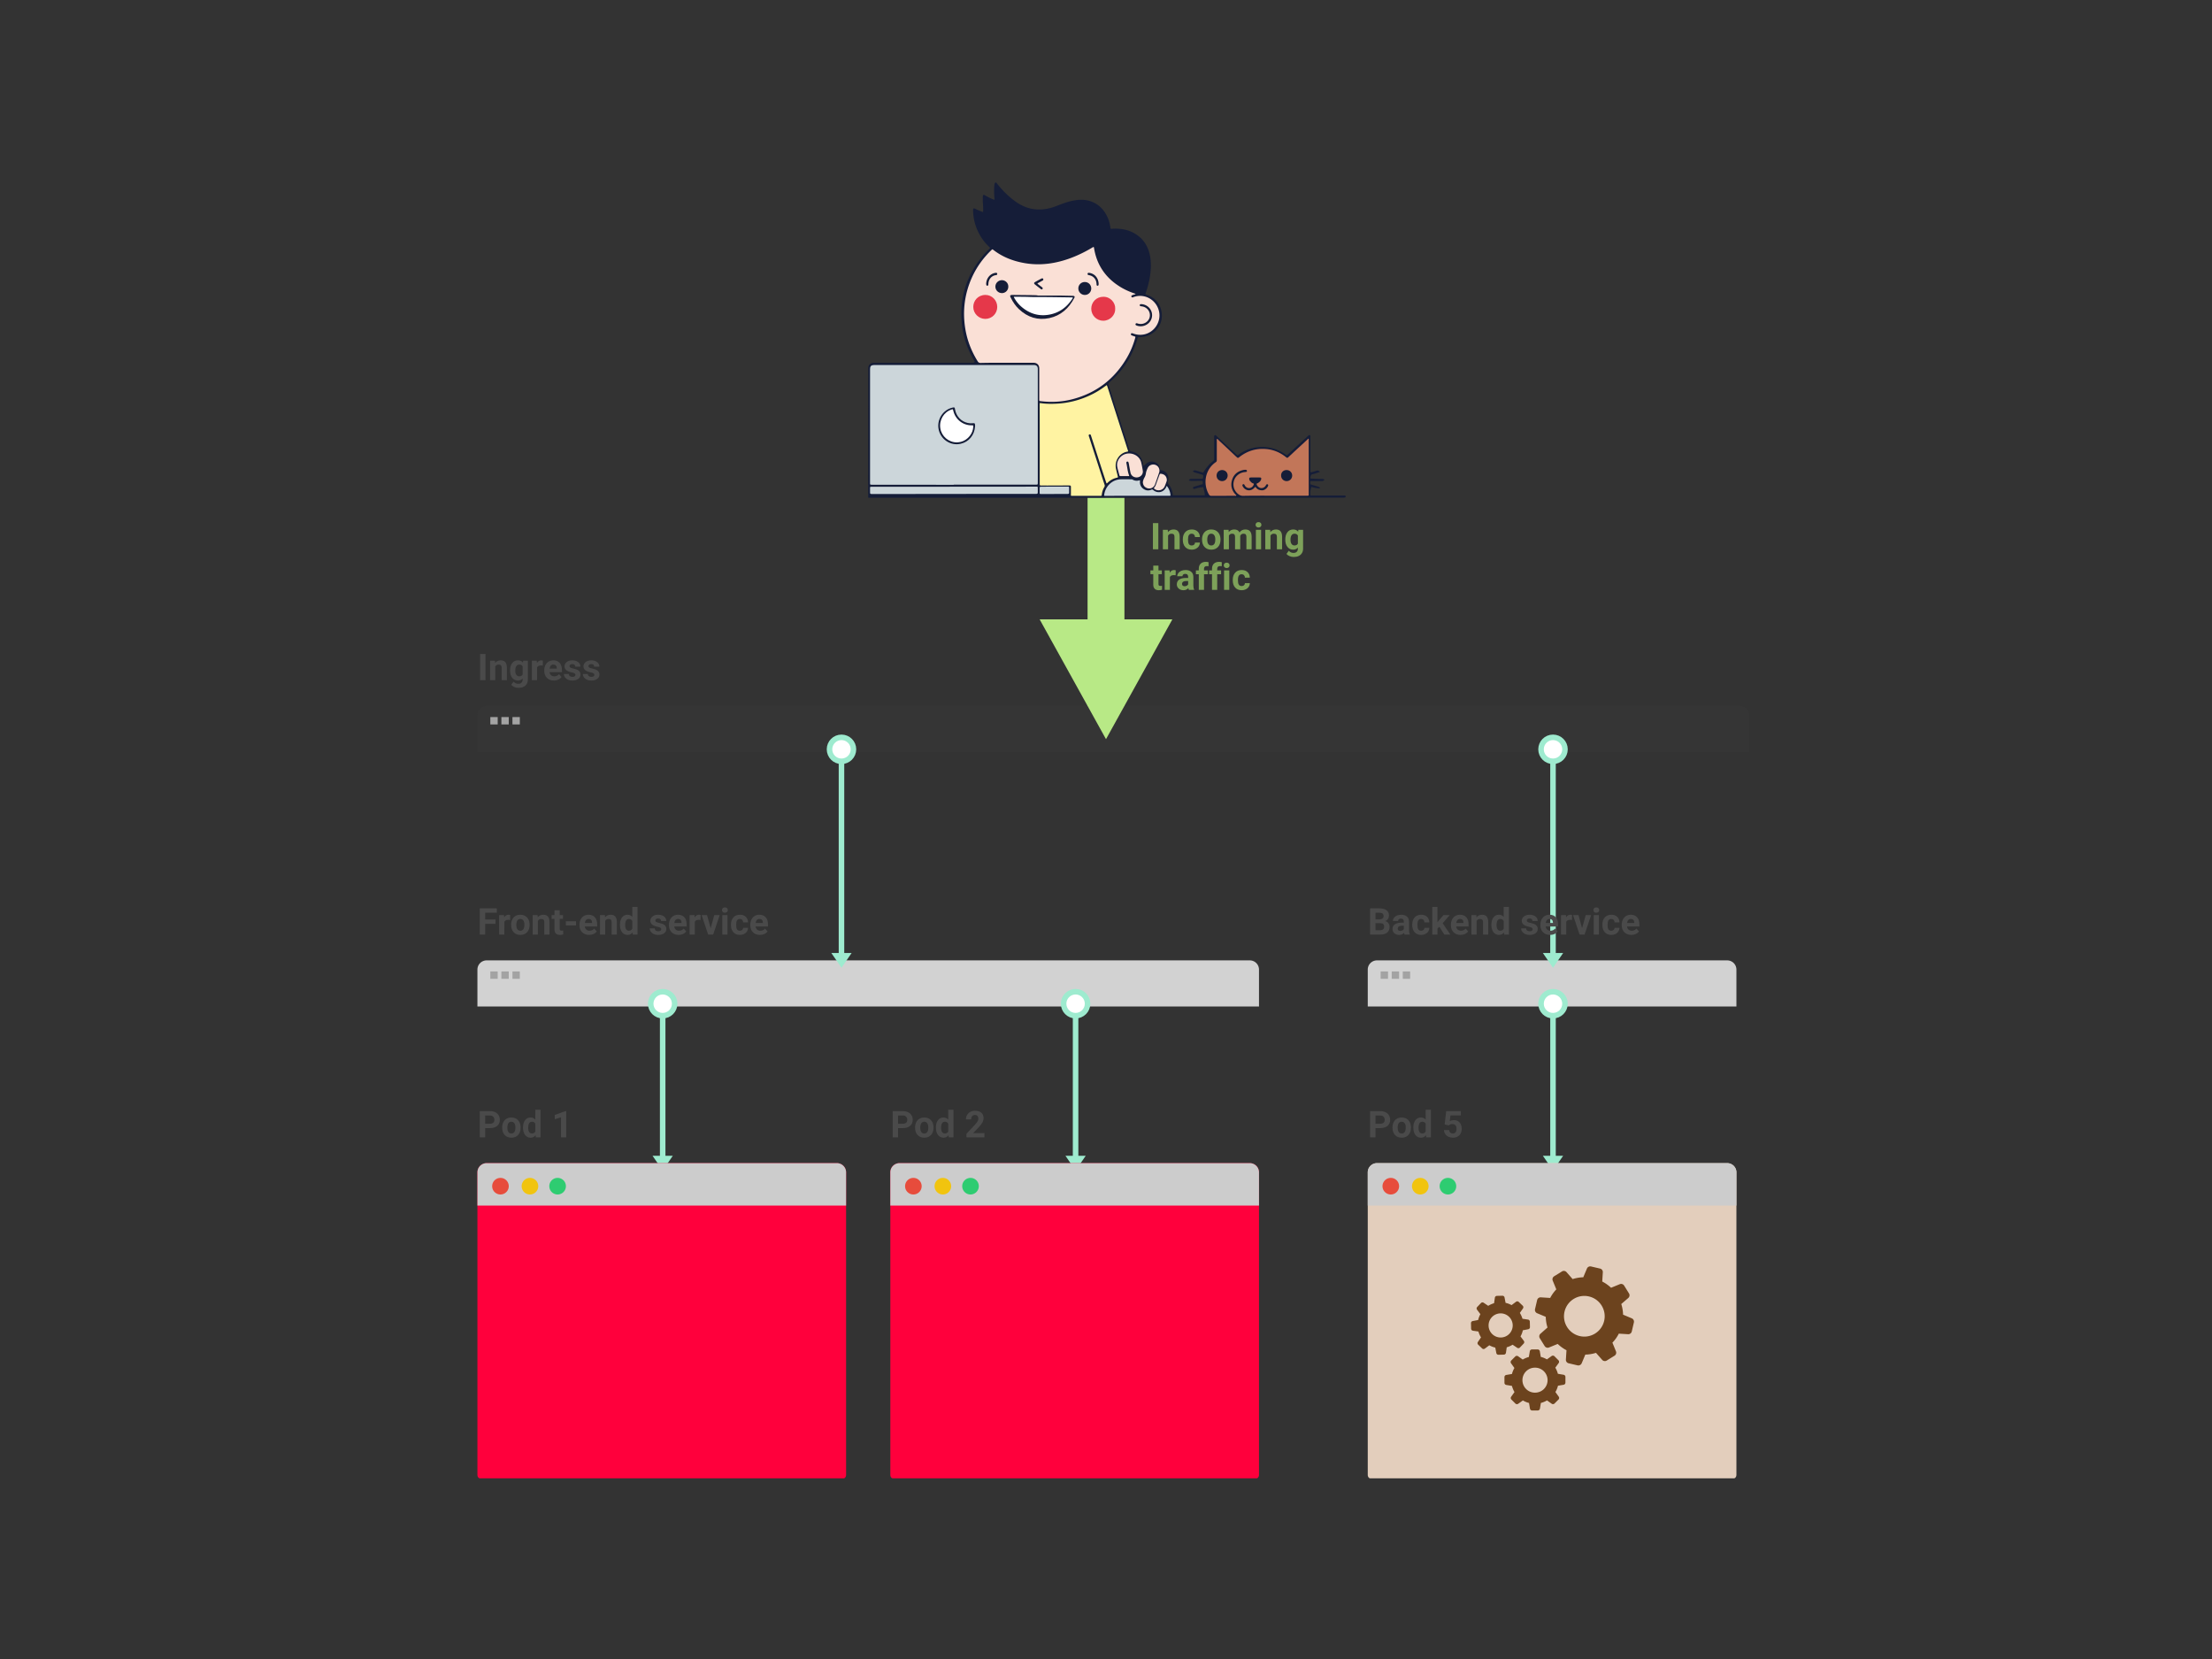 <svg viewBox="0 0 1200 900" xmlns="http://www.w3.org/2000/svg"><rect x="0" y="0" width="1200" height="900" fill="#333333" stroke="none"/><g fill="none" fill-rule="evenodd"><g fill-rule="nonzero"><path d="M949 388v20H259v-20a5 5 0 0 1 5-5h680a5 5 0 0 1 5 5z" fill="#353535"></path><path fill="#A3A3A3" d="M266 389h4v4h-4zm6 0h4v4h-4zm6 0h4v4h-4z"></path></g><path d="M263.385 354.781V369h-2.93v-14.219h2.93zm2.47 3.653h2.657l.088 1.22q1.132-1.416 3.037-1.416 1.68 0 2.5.987.82.986.84 2.949V369h-2.823v-6.758q0-.898-.39-1.304-.391-.405-1.3-.405-1.19 0-1.786 1.016V369h-2.823v-10.566zm10.85 5.322v-.117q0-2.432 1.157-3.916 1.158-1.485 3.12-1.485 1.739 0 2.705 1.192l.118-.996h2.558v10.214q0 1.387-.63 2.413-.63 1.025-1.772 1.562-1.143.537-2.676.537-1.162 0-2.265-.464-1.104-.464-1.67-1.196l1.25-1.719q1.054 1.182 2.558 1.182 1.123 0 1.748-.6.625-.601.625-1.705v-.566q-.976 1.103-2.568 1.103-1.904 0-3.081-1.489-1.177-1.49-1.177-3.95zm2.822.088q0 1.435.577 2.25.576.816 1.582.816 1.289 0 1.845-.967V361.5q-.566-.967-1.826-.967-1.016 0-1.597.83-.58.83-.58 2.48zm14.98-5.479l-.038 2.715q-.576-.078-1.016-.078-1.601 0-2.1 1.084V369h-2.822v-10.566h2.666l.078 1.26q.85-1.456 2.354-1.456.469 0 .879.127zm5.997 10.83q-2.324 0-3.784-1.425-1.46-1.426-1.46-3.8v-.273q0-1.592.615-2.846.615-1.255 1.743-1.934 1.128-.679 2.573-.679 2.168 0 3.413 1.367 1.246 1.368 1.246 3.877v1.153h-6.729q.137 1.035.825 1.66.689.625 1.743.625 1.631 0 2.55-1.182l1.386 1.553q-.635.898-1.719 1.401t-2.402.503zm-.322-8.672q-.84 0-1.363.567-.522.566-.669 1.62h3.926v-.224q-.02-.937-.508-1.45-.488-.513-1.386-.513zm11.992 5.557q0-.517-.513-.815-.513-.298-1.645-.533-3.77-.79-3.77-3.203 0-1.406 1.167-2.348 1.167-.943 3.052-.943 2.012 0 3.218.948 1.206.947 1.206 2.46h-2.823q0-.605-.39-1-.39-.396-1.22-.396-.714 0-1.104.322-.391.323-.391.82 0 .47.444.757.445.289 1.5.498 1.054.21 1.777.474 2.236.82 2.236 2.842 0 1.445-1.24 2.339-1.24.893-3.203.893-1.329 0-2.359-.473-1.03-.474-1.616-1.3-.586-.824-.586-1.781h2.676q.039.752.556 1.152.518.4 1.387.4.81 0 1.226-.307.415-.308.415-.806zm10.283 0q0-.517-.513-.815-.512-.298-1.645-.533-3.77-.79-3.77-3.203 0-1.406 1.167-2.348 1.167-.943 3.052-.943 2.012 0 3.218.948 1.206.947 1.206 2.46h-2.822q0-.605-.391-1-.39-.396-1.22-.396-.714 0-1.104.322-.39.323-.39.82 0 .47.443.757.445.289 1.5.498 1.054.21 1.777.474 2.236.82 2.236 2.842 0 1.445-1.24 2.339-1.24.893-3.203.893-1.328 0-2.359-.473-1.03-.474-1.616-1.3-.586-.824-.586-1.781h2.676q.04.752.557 1.152.517.4 1.386.4.811 0 1.226-.307.415-.308.415-.806z" fill="#4A4A4A" fill-rule="nonzero"></path><g fill-rule="nonzero"><path d="M683 526v20H259v-20a5 5 0 0 1 5-5h414a5 5 0 0 1 5 5z" fill="#D2D2D2"></path><path fill="#A3A3A3" d="M266 527h4v4h-4zm6 0h4v4h-4zm6 0h4v4h-4z"></path></g><g transform="translate(451 408)" fill-rule="nonzero"><path fill="#9EEBCF" d="M7-1v114H4V-1z"></path><circle stroke="#9EEBCF" stroke-width="3" fill="#FFF" cx="5.5" cy="-1.5" r="6.5"></circle><path fill="#9EEBCF" d="M5.5 117L0 109h11z"></path></g><g transform="translate(354 546)" fill-rule="nonzero"><path fill="#9EEBCF" d="M7-1v86H4V-1z"></path><circle stroke="#9EEBCF" stroke-width="3" fill="#FFF" cx="5.5" cy="-1.5" r="6.5"></circle><path fill="#9EEBCF" d="M5.5 89L0 81h11z"></path></g><path d="M459 800.068c0 1.067-.626 1.932-1.399 1.932H260.399c-.773 0-1.399-.865-1.399-1.932V636a5 5 0 0 1 5-5h190a5 5 0 0 1 5 5v164.068z" fill="#FF003C"></path><path d="M264 631h190a5 5 0 0 1 5 5v18H259v-18a5 5 0 0 1 5-5z" fill="#CCC"></path><path d="M276 643.5a4.5 4.5 0 1 1-9 0 4.5 4.5 0 0 1 9 0" fill="#E74C3C"></path><path d="M292 643.5a4.5 4.5 0 1 1-9 0 4.5 4.5 0 0 1 9 0" fill="#F1C40F"></path><path d="M307 643.5a4.5 4.5 0 1 1-9 0 4.5 4.5 0 0 1 9 0" fill="#2ECC71"></path><path d="M265.768 611.99h-2.569V617h-2.93v-14.219h5.547q1.602 0 2.818.586t1.87 1.665q.654 1.08.654 2.456 0 2.09-1.43 3.296-1.431 1.206-3.96 1.206zm-2.569-6.836v4.463h2.617q1.163 0 1.773-.547.61-.547.61-1.562 0-1.045-.615-1.69-.615-.644-1.7-.664H263.2zm9.219 6.592v-.127q0-1.572.605-2.803.606-1.23 1.744-1.904 1.137-.674 2.641-.674 2.139 0 3.491 1.309 1.353 1.308 1.51 3.555l.019.722q0 2.432-1.358 3.902-1.357 1.47-3.642 1.47t-3.648-1.466q-1.362-1.464-1.362-3.984zm2.822.078q0 1.504.567 2.3.566.796 1.62.796 1.026 0 1.602-.786.576-.786.576-2.515 0-1.474-.576-2.285-.576-.81-1.62-.81-1.036 0-1.602.805-.567.806-.567 2.495zm8.487-.185q0-2.471 1.108-3.936 1.108-1.465 3.032-1.465 1.543 0 2.549 1.153V602h2.832v15h-2.549l-.136-1.123q-1.055 1.318-2.715 1.318-1.866 0-2.994-1.47-1.127-1.47-1.127-4.086zm2.822.205q0 1.484.517 2.275.518.791 1.504.791 1.309 0 1.846-1.103v-4.17q-.527-1.104-1.826-1.104-2.041 0-2.041 3.31zm20.605-9.082V617h-2.822v-10.879l-3.37 1.045v-2.295l5.89-2.11h.302z" fill="#4A4A4A" fill-rule="nonzero"></path><g transform="translate(578 546)" fill-rule="nonzero"><path fill="#9EEBCF" d="M7-1v86H4V-1z"></path><circle stroke="#9EEBCF" stroke-width="3" fill="#FFF" cx="5.5" cy="-1.5" r="6.5"></circle><path fill="#9EEBCF" d="M5.5 89L0 81h11z"></path></g><path d="M683 800.068c0 1.067-.626 1.932-1.399 1.932H484.399c-.773 0-1.399-.865-1.399-1.932V636a5 5 0 0 1 5-5h190a5 5 0 0 1 5 5v164.068z" fill="#FF003C"></path><path d="M488 631h190a5 5 0 0 1 5 5v18H483v-18a5 5 0 0 1 5-5z" fill="#CCC"></path><path d="M500 643.5a4.5 4.5 0 1 1-9 0 4.5 4.5 0 0 1 9 0" fill="#E74C3C"></path><path d="M516 643.5a4.5 4.5 0 1 1-9 0 4.5 4.5 0 0 1 9 0" fill="#F1C40F"></path><path d="M531 643.5a4.5 4.5 0 1 1-9 0 4.5 4.5 0 0 1 9 0" fill="#2ECC71"></path><path d="M489.768 611.99h-2.569V617h-2.93v-14.219h5.547q1.602 0 2.818.586t1.87 1.665q.654 1.08.654 2.456 0 2.09-1.43 3.296-1.431 1.206-3.96 1.206zm-2.569-6.836v4.463h2.617q1.163 0 1.773-.547.61-.547.61-1.562 0-1.045-.615-1.69-.615-.644-1.7-.664H487.2zm9.219 6.592v-.127q0-1.572.605-2.803.606-1.23 1.744-1.904 1.137-.674 2.641-.674 2.139 0 3.491 1.309 1.353 1.308 1.51 3.555l.019.722q0 2.432-1.358 3.902-1.357 1.47-3.642 1.47t-3.648-1.466q-1.362-1.464-1.362-3.984zm2.822.078q0 1.504.567 2.3.566.796 1.62.796 1.026 0 1.602-.786.576-.786.576-2.515 0-1.474-.576-2.285-.576-.81-1.62-.81-1.036 0-1.602.805-.567.806-.567 2.495zm8.487-.185q0-2.471 1.108-3.936 1.108-1.465 3.032-1.465 1.543 0 2.549 1.153V602h2.832v15h-2.549l-.136-1.123q-1.055 1.318-2.715 1.318-1.866 0-2.994-1.47-1.127-1.47-1.127-4.086zm2.822.205q0 1.484.517 2.275.518.791 1.504.791 1.309 0 1.846-1.103v-4.17q-.527-1.104-1.826-1.104-2.041 0-2.041 3.31zm23.496 2.88V617h-9.746v-1.934l4.6-4.902q.947-1.035 1.4-1.807.455-.771.455-1.464 0-.948-.479-1.49-.478-.542-1.367-.542-.957 0-1.509.66-.551.659-.551 1.733h-2.832q0-1.299.62-2.373.62-1.074 1.753-1.685 1.132-.61 2.568-.61 2.197 0 3.413 1.055 1.216 1.054 1.216 2.978 0 1.055-.547 2.149-.547 1.093-1.875 2.548l-3.232 3.409h6.113zM268.824 498.826v2.363H263.2V507h-2.93v-14.219h9.258v2.373H263.2v3.672h5.625zm7.94-2.46l-.04 2.714q-.576-.078-1.015-.078-1.602 0-2.1 1.084V507h-2.822v-10.566h2.666l.078 1.26q.85-1.456 2.354-1.456.469 0 .879.127zm.527 5.38v-.127q0-1.572.605-2.803.606-1.23 1.744-1.904 1.137-.674 2.641-.674 2.139 0 3.491 1.309 1.353 1.308 1.51 3.555l.019.722q0 2.432-1.358 3.902-1.357 1.47-3.642 1.47t-3.648-1.466q-1.362-1.464-1.362-3.984zm2.822.078q0 1.504.567 2.3.566.796 1.62.796 1.026 0 1.602-.786.577-.786.577-2.515 0-1.474-.577-2.285-.576-.81-1.62-.81-1.036 0-1.602.805-.567.806-.567 2.495zm8.867-5.39h2.657l.088 1.22q1.132-1.416 3.037-1.416 1.68 0 2.5.987.82.986.84 2.949V507h-2.823v-6.758q0-.898-.39-1.304-.391-.405-1.3-.405-1.19 0-1.786 1.016V507h-2.823v-10.566zm11.817-2.598h2.822v2.598h1.807v2.07h-1.807v5.273q0 .586.225.84.224.254.86.254.468 0 .83-.068v2.138q-.83.254-1.71.254-2.969 0-3.027-2.998v-5.693h-1.543v-2.07h1.543v-2.598zm11.69 5.937v2.276h-5.499v-2.276h5.498zm7.128 7.422q-2.324 0-3.784-1.425-1.46-1.426-1.46-3.8v-.273q0-1.592.615-2.846.616-1.255 1.743-1.934 1.128-.679 2.574-.679 2.168 0 3.413 1.367 1.245 1.368 1.245 3.877v1.153h-6.729q.137 1.035.826 1.66.688.625 1.743.625 1.63 0 2.549-1.182l1.386 1.553q-.634.898-1.718 1.401t-2.403.503zm-.322-8.672q-.84 0-1.362.567-.523.566-.67 1.62h3.926v-.224q-.019-.937-.507-1.45-.489-.513-1.387-.513zm6.21-2.09h2.657l.088 1.221q1.133-1.416 3.037-1.416 1.68 0 2.5.987.82.986.84 2.949V507h-2.822v-6.758q0-.898-.39-1.304-.392-.405-1.3-.405-1.191 0-1.787 1.016V507h-2.822v-10.566zm10.821 5.206q0-2.471 1.109-3.936 1.108-1.465 3.032-1.465 1.543 0 2.549 1.153V492h2.832v15h-2.55l-.136-1.123q-1.055 1.318-2.715 1.318-1.865 0-2.993-1.47t-1.128-4.086zm2.822.205q0 1.484.518 2.275.518.791 1.504.791 1.309 0 1.846-1.103v-4.17q-.528-1.104-1.827-1.104-2.04 0-2.04 3.31zm19.59 2.236q0-.517-.512-.815-.513-.298-1.646-.533-3.77-.79-3.77-3.203 0-1.406 1.168-2.348 1.167-.943 3.051-.943 2.012 0 3.218.948 1.206.947 1.206 2.46h-2.822q0-.605-.39-1-.391-.396-1.221-.396-.713 0-1.104.322-.39.323-.39.82 0 .47.444.757.444.289 1.499.498 1.054.21 1.777.474 2.236.82 2.236 2.842 0 1.445-1.24 2.339-1.24.893-3.203.893-1.328 0-2.358-.473-1.03-.474-1.617-1.3-.585-.824-.585-1.781h2.675q.04.752.557 1.152.518.4 1.387.4.81 0 1.225-.307.415-.308.415-.806zm9.424 3.115q-2.324 0-3.784-1.425-1.46-1.426-1.46-3.8v-.273q0-1.592.615-2.846.615-1.255 1.743-1.934 1.128-.679 2.574-.679 2.168 0 3.413 1.367 1.245 1.368 1.245 3.877v1.153h-6.729q.137 1.035.826 1.66.688.625 1.743.625 1.63 0 2.549-1.182l1.386 1.553q-.635.898-1.719 1.401-1.083.503-2.402.503zm-.322-8.672q-.84 0-1.362.567-.523.566-.67 1.62h3.926v-.224q-.02-.937-.507-1.45-.489-.513-1.387-.513zm12.246-2.158l-.04 2.715q-.575-.078-1.015-.078-1.601 0-2.1 1.084V507h-2.822v-10.566h2.666l.079 1.26q.85-1.456 2.353-1.456.469 0 .879.127zm3.486.069l1.963 7.119 1.963-7.12h2.95L386.88 507h-2.695l-3.565-10.566h2.95zm11.094 0V507h-2.832v-10.566h2.832zm-2.998-2.735q0-.635.425-1.045.425-.41 1.157-.41.723 0 1.152.41.43.41.43 1.045 0 .645-.434 1.055-.435.41-1.148.41-.713 0-1.147-.41-.435-.41-.435-1.055zm9.717 11.22q.781 0 1.27-.429.488-.43.507-1.142h2.647q-.01 1.074-.586 1.967-.576.894-1.577 1.387t-2.212.493q-2.266 0-3.575-1.44-1.308-1.44-1.308-3.98v-.185q0-2.442 1.299-3.897 1.298-1.455 3.564-1.455 1.983 0 3.179 1.128 1.196 1.128 1.216 3.003h-2.647q-.02-.82-.508-1.333t-1.289-.513q-.986 0-1.489.718-.503.718-.503 2.33v.292q0 1.631.498 2.344.498.713 1.514.713zm10.898 2.276q-2.324 0-3.784-1.425-1.46-1.426-1.46-3.8v-.273q0-1.592.615-2.846.616-1.255 1.744-1.934 1.127-.679 2.573-.679 2.168 0 3.413 1.367 1.245 1.368 1.245 3.877v1.153h-6.729q.137 1.035.826 1.66.688.625 1.743.625 1.63 0 2.549-1.182l1.386 1.553q-.634.898-1.718 1.401t-2.403.503zm-.322-8.672q-.84 0-1.362.567-.523.566-.67 1.62h3.927v-.224q-.02-.937-.508-1.45-.489-.513-1.387-.513z" fill="#4A4A4A" fill-rule="nonzero"></path><g fill-rule="nonzero"><path d="M942 526v20H742v-20a5 5 0 0 1 5-5h190a5 5 0 0 1 5 5z" fill="#D2D2D2"></path><path fill="#A3A3A3" d="M749 527h4v4h-4zm6 0h4v4h-4zm6 0h4v4h-4z"></path></g><g transform="translate(837 408)" fill-rule="nonzero"><path fill="#9EEBCF" d="M7-1v114H4V-1z"></path><circle stroke="#9EEBCF" stroke-width="3" fill="#FFF" cx="5.5" cy="-1.5" r="6.5"></circle><path fill="#9EEBCF" d="M5.5 117L0 109h11z"></path></g><g transform="translate(837 546)" fill-rule="nonzero"><path fill="#9EEBCF" d="M7-1v86H4V-1z"></path><circle stroke="#9EEBCF" stroke-width="3" fill="#FFF" cx="5.5" cy="-1.5" r="6.5"></circle><path fill="#9EEBCF" d="M5.5 89L0 81h11z"></path></g><path d="M942 800.068c0 1.067-.626 1.932-1.399 1.932H743.399c-.773 0-1.399-.865-1.399-1.932V636a5 5 0 0 1 5-5h190a5 5 0 0 1 5 5v164.068z" fill="#E3CEBC"></path><path d="M858.066 739.554l1.959-4.688a20.74 20.74 0 0 0 5.789-.951l3.369 3.816a1.926 1.926 0 0 0 2.454.365l2.126-1.32 2.126-1.318a1.927 1.927 0 0 0 .762-2.361l-1.925-4.713a19.623 19.623 0 0 0 3.474-4.894l5.027.315a1.926 1.926 0 0 0 2.002-1.488l.574-2.451.574-2.451a1.944 1.944 0 0 0-1.134-2.222l-4.73-1.992c-.046-1.991-.405-3.938-.977-5.773l3.823-3.298a1.925 1.925 0 0 0 .365-2.453l-1.32-2.126-1.32-2.126a1.927 1.927 0 0 0-2.36-.762l-4.74 1.942a20.607 20.607 0 0 0-4.777-3.377l.315-5.027a1.926 1.926 0 0 0-1.488-2.002l-2.451-.574-2.451-.574a1.944 1.944 0 0 0-2.222 1.134l-1.992 4.728c-1.991.047-3.938.406-5.773.978l-3.33-3.784a1.926 1.926 0 0 0-2.454-.365l-2.126 1.319-2.126 1.319a1.927 1.927 0 0 0-.762 2.36l1.942 4.74a20.746 20.746 0 0 0-3.324 4.65l-5.072-.325a1.926 1.926 0 0 0-2.002 1.488l-.574 2.45-.574 2.452a1.944 1.944 0 0 0 1.134 2.222l4.689 1.959a20.74 20.74 0 0 0 .95 5.789l-3.815 3.369a1.926 1.926 0 0 0-.365 2.454l1.319 2.126 1.319 2.126a1.927 1.927 0 0 0 2.36.762l4.714-1.925a20.734 20.734 0 0 0 4.766 3.42l-.325 5.073a1.926 1.926 0 0 0 1.488 2.002l2.45.574 2.452.574a2.004 2.004 0 0 0 2.187-1.165zm3.948-36.23c5.934 1.389 9.619 7.325 8.23 13.259-1.39 5.934-7.325 9.619-13.26 8.23-5.933-1.39-9.618-7.325-8.23-13.26 1.39-5.933 7.326-9.618 13.26-8.23zm-26.61 60.848l.516-3.08a12.712 12.712 0 0 0 3.329-1.378l2.549 1.81a1.182 1.182 0 0 0 1.518-.124l1.087-1.087 1.087-1.087a1.181 1.181 0 0 0 .125-1.518l-1.811-2.55a12.065 12.065 0 0 0 1.393-3.412l3.05-.515a1.182 1.182 0 0 0 .99-1.17v-3.092c0-.571-.418-1.073-.99-1.17l-3.105-.53a12.934 12.934 0 0 0-1.393-3.314l1.825-2.507a1.182 1.182 0 0 0-.125-1.518l-1.087-1.087-1.087-1.087a1.181 1.181 0 0 0-1.518-.125l-2.563 1.825a12.644 12.644 0 0 0-3.33-1.351l-.514-3.051a1.183 1.183 0 0 0-1.17-.99h-3.092c-.571 0-1.073.419-1.17.99l-.53 3.106a12.934 12.934 0 0 0-3.314 1.393l-2.521-1.797a1.182 1.182 0 0 0-1.518.125l-1.087 1.087-1.087 1.087a1.181 1.181 0 0 0-.125 1.518l1.825 2.563a12.73 12.73 0 0 0-1.337 3.246l-3.08.515c-.57.098-.988.585-.988 1.17v3.092c0 .57.418 1.073.989 1.17l3.079.515a12.712 12.712 0 0 0 1.379 3.329l-1.811 2.549a1.182 1.182 0 0 0 .125 1.518l1.087 1.087 1.087 1.087c.404.404 1.045.46 1.518.125l2.549-1.811a12.712 12.712 0 0 0 3.329 1.379l.515 3.079c.097.57.585.989 1.17.989h3.092a1.229 1.229 0 0 0 1.14-1.003zm-2.708-22.221a6.779 6.779 0 1 1-.001 13.557 6.778 6.778 0 0 1 0-13.557zm-15.727-8.065l.427-2.982a12.292 12.292 0 0 0 3.18-1.407l2.502 1.689a1.14 1.14 0 0 0 1.462-.156l1.024-1.073 1.024-1.073a1.14 1.14 0 0 0 .086-1.468l-1.806-2.418a11.616 11.616 0 0 0 1.266-3.325l2.932-.567a1.142 1.142 0 0 0 .928-1.152l-.035-1.492-.035-1.492a1.154 1.154 0 0 0-.981-1.107l-3.01-.44c-.323-1.136-.82-2.2-1.42-3.167l1.704-2.461a1.14 1.14 0 0 0-.156-1.462l-1.073-1.024-1.073-1.024a1.14 1.14 0 0 0-1.468-.086l-2.432 1.819a12.224 12.224 0 0 0-3.243-1.228l-.567-2.932a1.142 1.142 0 0 0-1.152-.928l-1.492.035-1.492.035a1.154 1.154 0 0 0-1.107.98l-.44 3.01c-1.136.324-2.2.82-3.167 1.42l-2.474-1.675a1.14 1.14 0 0 0-1.462.156l-1.024 1.073-1.024 1.073a1.14 1.14 0 0 0-.086 1.468l1.819 2.432a12.3 12.3 0 0 0-1.216 3.162l-2.96.568c-.548.107-.94.587-.927 1.152l.035 1.492.035 1.492a1.154 1.154 0 0 0 .98 1.107l2.983.427a12.27 12.27 0 0 0 1.407 3.18l-1.69 2.502a1.14 1.14 0 0 0 .157 1.462l1.073 1.024 1.073 1.024a1.14 1.14 0 0 0 1.468.086l2.418-1.806a12.292 12.292 0 0 0 3.244 1.255l.568 2.959c.107.549.587.94 1.152.928l1.492-.035 1.492-.035a1.191 1.191 0 0 0 1.08-.995zm-3.122-21.38a6.543 6.543 0 1 1 .308 13.081 6.543 6.543 0 0 1-.308-13.081z" fill="#6C431E" fill-rule="nonzero"></path><path d="M747 631h190a5 5 0 0 1 5 5v18H742v-18a5 5 0 0 1 5-5z" fill="#CCC"></path><path d="M759 643.5a4.5 4.5 0 1 1-9 0 4.5 4.5 0 0 1 9 0" fill="#E74C3C"></path><path d="M775 643.5a4.5 4.5 0 1 1-9 0 4.5 4.5 0 0 1 9 0" fill="#F1C40F"></path><path d="M790 643.5a4.5 4.5 0 1 1-9 0 4.5 4.5 0 0 1 9 0" fill="#2ECC71"></path><path d="M748.768 611.99h-2.569V617h-2.93v-14.219h5.547q1.602 0 2.818.586t1.87 1.665q.654 1.08.654 2.456 0 2.09-1.43 3.296-1.431 1.206-3.96 1.206zm-2.569-6.836v4.463h2.617q1.163 0 1.773-.547.61-.547.61-1.562 0-1.045-.615-1.69-.615-.644-1.7-.664H746.2zm9.219 6.592v-.127q0-1.572.605-2.803.606-1.23 1.744-1.904 1.137-.674 2.641-.674 2.139 0 3.491 1.309 1.353 1.308 1.51 3.555l.019.722q0 2.432-1.358 3.902-1.357 1.47-3.642 1.47t-3.648-1.466q-1.362-1.464-1.362-3.984zm2.822.078q0 1.504.567 2.3.566.796 1.62.796 1.026 0 1.602-.786.576-.786.576-2.515 0-1.474-.576-2.285-.576-.81-1.62-.81-1.036 0-1.602.805-.567.806-.567 2.495zm8.487-.185q0-2.471 1.108-3.936 1.108-1.465 3.032-1.465 1.543 0 2.549 1.153V602h2.832v15h-2.549l-.136-1.123q-1.055 1.318-2.715 1.318-1.866 0-2.994-1.47-1.127-1.47-1.127-4.086zm2.822.205q0 1.484.517 2.275.518.791 1.504.791 1.309 0 1.846-1.103v-4.17q-.527-1.104-1.826-1.104-2.041 0-2.041 3.31zm16.416-1.28l-2.246-.556.82-7.227h7.969v2.354h-5.654l-.352 3.056q1.006-.537 2.139-.537 2.03 0 3.183 1.26t1.153 3.525q0 1.377-.581 2.466-.582 1.09-1.666 1.69-1.084.6-2.558.6-1.29 0-2.393-.522-1.103-.523-1.743-1.47-.64-.947-.679-2.158h2.793q.088.889.62 1.382.533.493 1.392.493.957 0 1.475-.689.517-.688.517-1.948 0-1.21-.595-1.855-.596-.645-1.69-.645-1.006 0-1.63.528l-.274.253zM748.797 507h-5.527v-14.219h4.98q2.588 0 3.926.991 1.338.992 1.338 2.906 0 1.045-.537 1.84-.538.796-1.495 1.168 1.094.273 1.724 1.103.63.83.63 2.031 0 2.051-1.309 3.106-1.308 1.054-3.73 1.074zm.088-6.191h-2.686v3.837h2.51q1.035 0 1.616-.493.581-.493.581-1.362 0-1.953-2.021-1.982zm-2.686-5.655v3.584h2.168q2.217-.039 2.217-1.767 0-.967-.562-1.392-.561-.425-1.772-.425h-2.05zM764.822 507h-2.851q-.196-.38-.284-.947-1.025 1.142-2.666 1.142-1.552 0-2.573-.898-1.02-.899-1.02-2.266 0-1.68 1.245-2.578 1.245-.898 3.598-.908h1.3v-.606q0-.732-.377-1.171-.376-.44-1.186-.44-.713 0-1.118.342-.406.342-.406.937h-2.822q0-.918.567-1.699.566-.781 1.601-1.225 1.035-.445 2.324-.445 1.953 0 3.1.982 1.148.981 1.148 2.759v4.58q.01 1.503.42 2.275V507zm-5.185-1.963q.625 0 1.152-.278.527-.279.781-.747v-1.817h-1.054q-2.12 0-2.256 1.465l-.01.166q0 .528.371.87.371.341 1.016.341zm11.328-.117q.781 0 1.27-.43.488-.43.507-1.142h2.647q-.01 1.074-.586 1.967-.576.894-1.577 1.387t-2.212.493q-2.266 0-3.575-1.44-1.308-1.44-1.308-3.98v-.185q0-2.442 1.299-3.897 1.299-1.455 3.564-1.455 1.983 0 3.179 1.128 1.196 1.128 1.216 3.003h-2.647q-.02-.82-.508-1.333t-1.289-.513q-.986 0-1.489.718-.503.718-.503 2.33v.292q0 1.631.498 2.344.498.713 1.514.713zm12.588 2.08l-2.715-4.238-1.016 1.015V507H777v-15h2.822v8.31l.547-.703 2.705-3.173h3.389l-3.818 4.404 4.15 6.162h-3.242zm8.799.195q-2.325 0-3.785-1.425-1.46-1.426-1.46-3.8v-.273q0-1.592.616-2.846.615-1.255 1.743-1.934 1.128-.679 2.573-.679 2.168 0 3.413 1.367 1.245 1.368 1.245 3.877v1.153h-6.728q.136 1.035.825 1.66.688.625 1.743.625 1.631 0 2.549-1.182l1.387 1.553q-.635.898-1.72 1.401-1.083.503-2.401.503zm-.323-8.672q-.84 0-1.362.567-.522.566-.669 1.62h3.926v-.224q-.02-.937-.508-1.45-.488-.513-1.387-.513zm6.211-2.09h2.656l.088 1.221q1.133-1.416 3.037-1.416 1.68 0 2.5.987.82.986.84 2.949V507h-2.822v-6.758q0-.898-.39-1.304-.391-.405-1.3-.405-1.19 0-1.787 1.016V507h-2.822v-10.566zm10.82 5.206q0-2.471 1.109-3.936 1.108-1.465 3.032-1.465 1.543 0 2.549 1.153V492h2.832v15h-2.549l-.137-1.123q-1.054 1.318-2.714 1.318-1.866 0-2.994-1.47-1.127-1.47-1.127-4.086zm2.823.205q0 1.484.517 2.275.518.791 1.504.791 1.309 0 1.846-1.103v-4.17q-.527-1.104-1.826-1.104-2.041 0-2.041 3.31zm19.59 2.236q0-.517-.513-.815-.513-.298-1.646-.533-3.77-.79-3.77-3.203 0-1.406 1.168-2.348 1.167-.943 3.052-.943 2.011 0 3.217.948 1.206.947 1.206 2.46h-2.822q0-.605-.39-1-.391-.396-1.221-.396-.713 0-1.104.322-.39.323-.39.82 0 .47.444.757.444.289 1.5.498 1.054.21 1.776.474 2.237.82 2.237 2.842 0 1.445-1.24 2.339-1.24.893-3.204.893-1.328 0-2.358-.473-1.03-.474-1.616-1.3-.586-.824-.586-1.781h2.676q.039.752.556 1.152.518.4 1.387.4.81 0 1.226-.307.415-.308.415-.806zm9.423 3.115q-2.324 0-3.784-1.425-1.46-1.426-1.46-3.8v-.273q0-1.592.616-2.846.615-1.255 1.743-1.934 1.128-.679 2.573-.679 2.168 0 3.413 1.367 1.245 1.368 1.245 3.877v1.153h-6.728q.136 1.035.825 1.66.688.625 1.743.625 1.63 0 2.549-1.182l1.387 1.553q-.635.898-1.72 1.401-1.083.503-2.402.503zm-.322-8.672q-.84 0-1.362.567-.523.566-.669 1.62h3.926v-.224q-.02-.937-.508-1.45-.488-.513-1.387-.513zm12.246-2.158l-.039 2.715q-.576-.078-1.015-.078-1.602 0-2.1 1.084V507h-2.822v-10.566h2.666l.078 1.26q.85-1.456 2.353-1.456.47 0 .88.127zm3.487.069l1.963 7.119 1.962-7.12h2.95L859.617 507h-2.695l-3.565-10.566h2.95zm11.093 0V507h-2.832v-10.566h2.832zm-2.998-2.735q0-.635.425-1.045.425-.41 1.157-.41.723 0 1.153.41.43.41.43 1.045 0 .645-.435 1.055-.435.41-1.148.41-.713 0-1.147-.41-.435-.41-.435-1.055zm9.717 11.22q.781 0 1.27-.429.488-.43.507-1.142h2.647q-.01 1.074-.586 1.967-.576.894-1.577 1.387t-2.212.493q-2.266 0-3.574-1.44-1.309-1.44-1.309-3.98v-.185q0-2.442 1.299-3.897 1.299-1.455 3.564-1.455 1.983 0 3.18 1.128 1.195 1.128 1.215 3.003h-2.647q-.019-.82-.507-1.333-.489-.513-1.29-.513-.986 0-1.489.718-.503.718-.503 2.33v.292q0 1.631.498 2.344.499.713 1.514.713zm10.899 2.276q-2.325 0-3.785-1.425-1.46-1.426-1.46-3.8v-.273q0-1.592.616-2.846.615-1.255 1.743-1.934 1.128-.679 2.573-.679 2.168 0 3.413 1.367 1.245 1.368 1.245 3.877v1.153h-6.728q.136 1.035.825 1.66.688.625 1.743.625 1.631 0 2.549-1.182l1.387 1.553q-.635.898-1.72 1.401-1.083.503-2.401.503zm-.323-8.672q-.84 0-1.362.567-.522.566-.669 1.62h3.926v-.224q-.02-.937-.508-1.45-.488-.513-1.387-.513z" fill="#4A4A4A" fill-rule="nonzero"></path><g fill="#B8E986"><path d="M600 401l-36-65h72z"></path><path d="M590 270h20v113h-20z"></path></g><g fill-rule="nonzero"><path d="M471 270l.038-70.382a2.799 2.799 0 0 1 2.799-2.798l54.217-.001c1.119-.44.72-.72.56-1-3.48-5.759-5.758-11.957-6.638-18.675-1.959-15.396 2.4-28.793 12.874-40.27.6-.64 1.2-1.24 1.84-1.84.52-.52.52-.52.04-1-1.64-1.559-3.119-3.278-4.358-5.198-2.8-4.439-4.358-9.277-4.478-14.556-.04-1.32.24-1.48 1.439-.88 1.28.64 2.599 1.2 3.998 1.64.16-2.32-.12-4.24-.16-6.199 0-.72-.04-1.4 0-2.12 0-.999.36-1.239 1.24-.719 1.399.8 2.798 1.52 4.278 2.12.88.36.88.36.8-.6-.24-2.52-.28-5.039 0-7.558.24-.96.679-1.12.999-.84.24.2.4.48.6.72 3.078 3.839 6.517 7.278 10.635 10.037 3.598 2.4 7.476 3.72 11.794 3.76 3.239.04 6.357-.64 9.356-1.8 2.799-1.08 5.597-2.2 8.516-2.84 2.958-.64 5.957-.92 8.916-.2 5.037 1.24 8.436 4.48 10.555 9.118.8 1.76 1.24 3.6 1.52 5.519.12.72.12.72.879.68 4.398-.32 8.636.36 12.474 2.639 4.598 2.759 7.157 6.918 8.156 12.077.72 3.799.52 7.558-.08 11.357-.48 2.959-1.28 5.878-2.239 8.717-.24.72-.4.68.48 1 4.478 1.52 7.277 4.6 8.076 9.238 1.12 6.358-2.958 11.997-8.876 13.396-1.08.24-2.199.4-3.318.28-.48-.08-.64.16-.76.6-.84 3.04-1.999 5.999-3.398 8.838-2.879 5.718-6.717 10.637-11.515 14.836-1.08.76-1.16 1.2-.92 1.8.56 1.56 1.04 3.159 1.56 4.718 3.238 10.078 6.517 20.115 9.715 30.193.24.72.56 1 1.28 1.12 3.158.68 5.157 2.639 5.997 5.758.16.68.28 1.4.4 2.08.76-.44 1.08-.88 1.56-1.28 1.358-1.12 2.878-1.36 4.517-.8 1.68.6 2.679 1.84 2.919 3.599.08.6.24.76.84.84 2.798.44 4.437 3.199 3.518 5.918-.24.68-.16 1.16.32 1.72 1.239 1.48 1.959 3.199 2.198 5.119.12.84 0 .84.92.84h16.512c0-1.68-.52-3-.8-4.44-1.878.12-3.158.44-4.397.84-.72.24-1.08.08-1.2-.32-.12-.36.16-.64.84-.84 1.16-.36 2.319-.68 3.478-1.04 1.16-.36.96-.08.96-1.359.04-.6-.2-.68-.52-.68H646.2c-1.04-.04-1.2-.24-1.2-.56.76-.6.96-.56 1.2-.56h5.677c.52 0 .72-.16.8-.68.2-1.359.24-1.359-1.12-1.759-1.12-.36-2.279-.68-3.398-1-.88-.36-1-.6-.92-.88.88-.4 1.12-.32 1.4-.24 1.36.4 2.678.8 4.038 1.24 1.839-2.839 3.398-4.838 5.517-6.358.4-.28.48-.6.48-1.04V236.69c.08-.56.48-.76.96-.48 3.958 3.679 7.436 6.918 10.875 10.117.92.88.64.88 1.679.12a21.562 21.562 0 0 1 24.988 0c.96.68.68.84 1.72-.12 3.518-3.24 6.996-6.438 10.515-9.677.32-.28.6-.76 1.119-.56.56.2.36.76.36 1.16v17.955c0 1.16 0 1.16 1.08.84.959-.28 1.878-.56 2.838-.84 1.36.56 1.28.84.92.96l-2.28.72-2.038.6c-.56.919-.56 1.519-.52 2.079 2.879.24 4.638.24 6.397.24 1 .12 1.2.32 1.16.6-.72.56-1 .56-1.24.56h-5.557c-.8 0-.84 0-.84.76 0 1.239-.08.959.96 1.279 1.079.36 2.198.64 3.318 1 .92.4 1.04.64.92.96-2.36-.12-3.439-.48-4.558-.8-.64 1.64-.64 2.799-.64 3.998 0 .44.12.68.6.64h17.272c.44 0 .88-.04 1.319.2v.76c-1 .24-1.28.24-1.6.24H471z" fill="#151D38"></path><path d="M517.38 263v-.08h44.573c1.046 0 1.046 0 1.046-1.035v-62.036c-.04-1.075-.643-1.712-1.728-1.831-.362-.04-.724 0-1.045 0H474.09c-1.487.04-2.09.677-2.09 2.11v61.916c0 .916 0 .916.965.916h.683c14.55.04 29.14.04 43.731.04z" fill="#CCD6DA"></path><path d="M546.226 196.81h14.533c1.514 0 2.668.883 2.947 2.247.08.36.08.682.08 1.043v16.567c0 .923.08.883.796.963 5.853.722 11.627.401 17.321-1.083 12.981-3.41 22.816-11.032 29.546-22.665 1.911-3.29 3.344-6.82 4.38-10.51.199-.722.199-.722-.478-.923l-1.075-.36c-.677-.281-.876-.522-.757-.923.12-.441.478-.482 1.195-.24 1.911.721 3.822.882 5.813.52 5.894-1.163 9.676-7.18 8.123-12.997-1.592-5.937-7.724-9.306-13.458-7.38-.28.08-.518.24-.797.28-.278.04-.478-.12-.597-.36-.12-.282-.04-.522.16-.683.159-.12.318-.2.517-.24.438-.161.836-.281 1.274-.402.08-.04.2-.08.239-.16.08-.2-.12-.16-.239-.2-.16-.08-.358-.121-.557-.201-2.987-1.043-5.854-2.367-8.482-4.132-4.778-3.129-8.481-7.22-10.87-12.476-1.115-2.487-1.872-5.094-2.31-7.822-.12-.802-.159-.802-.836-.441a5.99 5.99 0 0 0-.677.4c-3.544 2.087-7.167 3.852-10.99 5.296-8.242 3.089-16.684 4.332-25.404 2.768-6.053-1.083-11.707-3.25-16.644-7.06-.638-.482-.638-.482-1.155.04-4.46 4.292-8.004 9.226-10.552 14.842-3.942 8.785-5.137 17.931-3.663 27.439.995 6.458 3.304 12.435 6.729 17.97.398.683.836.964 1.672.964 4.699-.12 9.437-.08 14.216-.08z" fill="#FAE0D6"></path><path d="M564.046 241.011v21.716c0 .482.12.683.64.683 1.08-.04 2.16 0 3.279 0 4.039 0 8.078-.04 12.077-.04.84 0 .92.12.92.965v3.941c0 .644-.08.724.64.724h15.435c.52 0 .64-.201.68-.643.16-1.448.6-2.856 1.36-4.102.28-.443.32-.845.12-1.368-.84-2.493-1.64-5.026-2.44-7.52-1.959-6.112-3.958-12.225-5.918-18.337a3.969 3.969 0 0 1-.2-.644c-.08-.362.08-.643.44-.723.32-.08.56.08.68.361l.12.362 4.199 13.03c1.32 4.102 2.64 8.203 3.999 12.265.24.684.24.724.76.241 1.44-1.407 3.119-2.332 5.078-2.774.6-.161.64-.161.48-.765-.32-1.327-.68-2.694-.96-4.02-.92-4.022 1.52-8.164 5.479-9.21.24-.08.52-.08.76-.16.28-.041.4-.202.28-.483-.04-.161-.08-.322-.16-.443-3.12-9.732-6.279-19.504-9.398-29.235-.56-1.81-1.16-3.62-1.76-5.43-.12-.401-.32-.562-.64-.2-.12.12-.24.2-.4.281-2.638 1.97-5.478 3.7-8.477 5.067-5.839 2.694-11.997 4.223-18.435 4.464-2.72.12-5.439.08-8.118-.322-.44-.08-.6.08-.56.483v.764c.04 7.037.04 14.075.04 21.072z" fill="#FFF3A2"></path><path d="M691.629 268.92h17.513c.838 0 .838 0 .838-.85v-29.592c0-.162.08-.364-.08-.445-.24-.121-.319.121-.478.243-2.155 2.021-4.309 4.002-6.503 6.023-1.317 1.213-2.633 2.466-3.95 3.68-.558.525-.638.484-1.236.08-.2-.121-.36-.283-.52-.404-3.15-2.386-6.661-3.8-10.571-4.083-5.226-.405-9.974 1.05-14.162 4.285-.918.727-.918.727-1.756-.04a.552.552 0 0 0-.16-.122 2090.163 2090.163 0 0 0-9.534-8.975c-.24-.242-.479-.687-.798-.566-.24.122-.12.566-.12.89v10.47c0 .485-.04.89-.558 1.213-5.745 3.921-7.101 11.562-3.75 17.464.319.566.678.809 1.356.809 4.229-.04 8.498 0 12.726-.04.28 0 .679.12.798-.122.12-.242-.279-.444-.478-.647-2.075-2.263-2.713-4.891-1.836-7.802.878-2.91 2.913-4.649 5.785-5.336.599-.162 1.197-.243 1.795-.162.32.04.519.243.519.606 0 .283-.16.486-.479.526-.359.04-.678.08-1.037.121-2.753.364-5.106 2.466-5.665 5.175a6.704 6.704 0 0 0 2.992 7.115 3.714 3.714 0 0 0 1.995.566c5.904-.121 11.649-.08 17.354-.08z" fill="#C27659"></path><path d="M517.453 264.042c-8.157.036-16.314.036-24.472.036h-20.413c-.402 0-.603.142-.563.499v2.14c0 1.283 0 1.283 1.447 1.283 11.452 0 22.945 0 34.397-.036 17.882 0 35.724-.035 53.606-.035h.764c.562-.036.763-.214.763-.713.04-.928 0-1.819 0-2.746 0-.392-.2-.5-.603-.464h-.683c-4.26 0-8.479.036-12.738.036h-31.505zm99.508 4.918h17.559c.355.04.514-.082.474-.488-.198-1.707-.79-3.252-1.819-4.634-.158-.243-.316-.203-.395.082-.04.122-.08.244-.159.365-1.305 2.805-4.547 3.577-6.92 1.626-.435-.366-.712-.447-1.226-.203-1.463.61-2.847.406-4.152-.488-1.385-.975-2.017-2.357-1.899-4.105.04-.61 0-.65-.514-.487-1.226.325-2.372.203-3.48-.447-.277-.163-.514-.163-.83-.163-1.82 0-3.678-.04-5.497 0-4.192.081-7.79 3.048-8.858 7.234a7.954 7.954 0 0 0-.238 1.342c-.04.284.08.406.356.406h.752c5.655-.04 11.27-.04 16.846-.04z" fill="#CCD6DA"></path><path d="M610.007 258.287h2.188c.289 0 .454-.077.33-.386-.826-2.127-.95-4.408-1.445-6.612-.124-.502.083-.812.454-.889.372-.077.62.155.743.657.124.503.207 1.044.29 1.547.247 1.314.453 2.629.742 3.905.413 1.74 2.106 2.745 3.964 2.435 1.816-.348 2.972-1.894 2.683-3.634-.248-1.508-.496-2.977-.867-4.446-.784-3.286-4.293-5.374-7.802-4.756-3.344.58-5.78 3.867-5.202 7.076.29 1.546.784 3.054 1.156 4.6.083.349.289.503.702.503h2.064zm9.993 3.36c.082 1.124.45 2.007 1.348 2.649 1.88 1.364 4.413.682 5.23-1.485a301.196 301.196 0 0 0 2.248-6.46c.082-.24.122-.482.163-.763.123-1.564-.817-2.969-2.37-3.45-1.511-.442-3.187.2-3.922 1.605-.49.963-.9 2.006-1.063 3.09a6.408 6.408 0 0 1-.776 2.246c-.49.843-.776 1.726-.858 2.568z" fill="#FAE0D6"></path><path d="M571.838 268v-.036h7.472c.406-.036.69-.18.69-.577v-3.027c0-.252-.162-.36-.447-.36h-9.908c-1.665 0-3.33.036-4.955.036-.487 0-.69.144-.69.577.04.9 0 1.801 0 2.666 0 .685 0 .721.812.721h7.026z" fill="#CCD6DA"></path><path d="M633 260.398c0-1.79-1.151-3.074-2.9-3.347-.767-.116-.852-.077-1.108.584-.469 1.245-.895 2.49-1.364 3.697-.426 1.09-.64 2.295-1.492 3.23-.299.31-.043.505.17.7 1.791 1.362 4.52.778 5.458-1.245.426-.934.767-1.907 1.108-2.88.128-.311.128-.623.128-.74z" fill="#FAE0D6"></path><path d="M528.982 231.205c-.317 4.863-3.328 8.491-7.766 9.528-5.707 1.355-11.334-2.592-12.126-8.452-.674-4.943 2.496-9.967 7.648-11.163 1.11-.239 1.189-.199 1.347.917.674 3.788 3.21 6.578 6.895 7.415.872.2 1.744.24 2.655.16 1.189-.12 1.308 0 1.347 1.196.04.2 0 .399 0 .399z" fill="#151D38"></path><path d="M519.175 240c.607-.041 1.415-.123 2.223-.328 3.597-.983 6.427-4.424 6.588-8.111.04-.82.04-.82-.727-.82-4.81.082-9.013-3.195-10.104-7.947-.243-1.065-.364-.82-1.01-.614-4.164 1.392-6.75 5.735-6.023 10.2.687 4.342 4.527 7.66 9.053 7.62z" fill="#FFF"></path><path d="M562.814 160.365h13.172c2.018 0 4.035.08 6.053.121.949.04 1.186.365.751 1.175-2.967 5.632-7.318 9.562-13.528 10.9-6.25 1.336-11.749-.406-16.456-4.822-1.86-1.742-3.284-3.85-4.43-6.159-.12-.243-.238-.446-.317-.689-.158-.486 0-.729.514-.85.198-.041.396-.041.554-.041l11.67.122c.672 0 1.305.08 1.977.08.04.082.04.122.04.163z" fill="#151D38"></path><path d="M566.073 161.154h-3.574c-1.486 0-2.932 0-4.418-.077-2.53-.077-5.06-.077-7.59-.077-.562 0-.602.039-.32.502a18.183 18.183 0 0 0 3.855 4.824c4.417 3.86 9.557 5.442 15.42 4.322 5.381-1.042 9.317-4.052 12.208-8.452.522-.81.522-.849-.482-.849-5.02-.077-10.08-.154-15.1-.193z" fill="#FFF"></path><path d="M528 166.5c0-3.27 2.452-6.46 6.539-6.5 3.58-.039 6.461 2.92 6.461 6.5 0 3.62-2.88 6.5-6.5 6.5-3.58-.039-6.5-2.92-6.5-6.5zm76.99 1.02c.156 3.123-2.535 6.441-6.475 6.48-3.59 0-6.476-2.889-6.515-6.48 0-3.67 2.848-6.519 6.515-6.519 3.862-.078 6.67 3.24 6.475 6.52z" fill="#E5384A"></path><path d="M543.478 152c1.975 0 3.564 1.546 3.521 3.521.001 1.933-1.546 3.479-3.435 3.479-1.975 0-3.564-1.546-3.564-3.521 0-1.89 1.546-3.436 3.478-3.479zm45.044 1c1.975 0 3.478 1.546 3.478 3.564-.043 1.932-1.589 3.478-3.521 3.435-1.89 0-3.478-1.588-3.478-3.478a3.43 3.43 0 0 1 3.52-3.52zM625 171.06c-.04 4.067-4.209 6.933-8.177 5.616a1.449 1.449 0 0 1-.36-.155c-.402-.155-.562-.426-.402-.813.12-.349.481-.387.802-.31.2.039.44.155.641.194 2.766.736 5.652-.969 6.213-3.641.561-2.75-1.363-5.346-4.209-5.733-.24-.039-.52-.077-.761-.116-.28-.039-.441-.271-.441-.543 0-.348.2-.503.521-.542.2-.039.44 0 .681 0 3.167.349 5.532 2.944 5.491 6.043zm-59.002-19.375c0 .284-.223.447-.483.568a68.82 68.82 0 0 1-2.378 1.3c-.334.162-.408.324-.074.568.669.487 1.3 1.014 1.969 1.501.186.122.334.244.483.406.186.203.186.487.037.731s-.371.284-.631.203a.761.761 0 0 1-.372-.244c-1.003-.77-2.043-1.542-3.046-2.354-.706-.568-.669-.974.111-1.42 1.115-.65 2.266-1.259 3.418-1.868.557-.203 1.003 0 .966.609zM535 153.924c.114-2.898 2.01-5.3 4.703-5.837.304-.083.607-.125.91-.042.228.042.38.249.38.497.038.29-.076.538-.341.62a5.256 5.256 0 0 1-.797.166c-2.048.456-3.414 2.112-3.641 4.347-.038.249-.038.456-.038.704-.038.373-.19.621-.57.621-.378 0-.53-.29-.568-.662-.038-.125-.038-.249-.038-.414zm61-.021c0 .162 0 .447-.04.69-.077.285-.273.407-.547.407s-.47-.163-.509-.447c-.039-.203 0-.407-.039-.57-.117-2.397-1.643-4.226-3.913-4.673-.117-.04-.234-.04-.352-.081-.391-.082-.665-.285-.587-.732.079-.447.43-.528.783-.488 1.33.163 2.465.691 3.443 1.626 1.096 1.179 1.683 2.56 1.761 4.268zm88.66 112.088c-1.5-.043-2.514-.472-3.285-1.503-.324-.387-.446-.387-.77 0-1.42 1.675-3.488 1.976-5.15.816-.568-.387-1.015-.945-1.339-1.59-.162-.343-.203-.773.203-.988.405-.214.649 0 .851.387.122.258.284.515.487.773 1.338 1.504 3.69 1.031 4.42-.859.163-.43.203-.687-.324-.816-.73-.215-1.176-.816-1.663-1.375a1.489 1.489 0 0 1-.365-.816c-.121-.601.082-.988.69-.988 1.703-.043 3.447-.043 5.15 0 .568 0 .77.387.609.988-.244.988-.974 1.504-1.704 2.02-.243.17-.649.128-.73.429-.08.386.163.773.406 1.117 1.095 1.589 3.285 1.589 4.42 0 .122-.172.244-.43.365-.602.203-.3.487-.343.77-.215.285.172.366.473.244.774a4.074 4.074 0 0 1-1.095 1.546c-.73.601-1.54.945-2.19.902zm13.34-10.99c1.715 0 3 1.328 3 2.999 0 1.714-1.371 3.042-3.085 2.999-1.671-.043-2.957-1.371-2.914-3.085-.043-1.67 1.286-2.956 3-2.913zM662.979 261c-1.66 0-2.979-1.277-2.979-2.979 0-1.702 1.234-2.978 2.936-3.021 1.745 0 3.064 1.277 3.064 2.979-.043 1.702-1.32 3.021-3.021 3.021z" fill="#151D38"></path></g><path d="M628.385 283.781V298h-2.93v-14.219h2.93zm2.47 3.653h2.657l.088 1.22q1.132-1.416 3.037-1.416 1.68 0 2.5.987.82.986.84 2.949V298h-2.823v-6.758q0-.898-.39-1.304-.391-.405-1.3-.405-1.19 0-1.786 1.016V298h-2.823v-10.566zm15.655 8.486q.781 0 1.27-.43.488-.43.507-1.142h2.647q-.01 1.074-.586 1.967-.577.894-1.577 1.387-1.001.493-2.212.493-2.266 0-3.575-1.44-1.308-1.44-1.308-3.98v-.185q0-2.442 1.299-3.897 1.298-1.455 3.564-1.455 1.982 0 3.179 1.128 1.196 1.128 1.216 3.003h-2.647q-.02-.82-.508-1.333t-1.289-.513q-.986 0-1.489.718-.503.718-.503 2.33v.292q0 1.631.498 2.344.498.713 1.514.713zm5.595-3.174v-.127q0-1.572.606-2.803.605-1.23 1.743-1.904 1.138-.674 2.642-.674 2.138 0 3.49 1.309 1.353 1.308 1.51 3.555l.02.722q0 2.432-1.358 3.902-1.358 1.47-3.643 1.47-2.285 0-3.647-1.466-1.363-1.464-1.363-3.984zm2.823.078q0 1.504.566 2.3.567.796 1.621.796 1.026 0 1.602-.786.576-.786.576-2.515 0-1.474-.576-2.285-.576-.81-1.621-.81-1.035 0-1.602.805-.566.806-.566 2.495zm8.926-5.39h2.646l.088 1.181q1.123-1.377 3.037-1.377 2.041 0 2.803 1.612 1.113-1.612 3.174-1.612 1.718 0 2.558 1.001.84 1.001.84 3.013V298h-2.832v-6.738q0-.899-.352-1.314-.351-.415-1.24-.415-1.27 0-1.758 1.211l.01 7.256h-2.822v-6.729q0-.917-.361-1.328-.362-.41-1.23-.41-1.202 0-1.74.996V298h-2.821v-10.566zm20.292 0V298h-2.832v-10.566h2.832zm-2.998-2.735q0-.635.425-1.045.425-.41 1.157-.41.723 0 1.153.41.43.41.43 1.045 0 .645-.435 1.055-.435.41-1.148.41-.712 0-1.147-.41-.435-.41-.435-1.055zm5.264 2.735h2.656l.088 1.22q1.133-1.416 3.037-1.416 1.68 0 2.5.987.82.986.84 2.949V298h-2.822v-6.758q0-.898-.39-1.304-.391-.405-1.3-.405-1.19 0-1.787 1.016V298h-2.822v-10.566zm10.85 5.322v-.117q0-2.432 1.157-3.916 1.157-1.485 3.12-1.485 1.738 0 2.705 1.192l.117-.996h2.559v10.214q0 1.387-.63 2.413-.63 1.025-1.772 1.562-1.143.537-2.676.537-1.162 0-2.266-.464-1.103-.464-1.67-1.196l1.25-1.719q1.055 1.182 2.559 1.182 1.123 0 1.748-.6.625-.601.625-1.705v-.566q-.977 1.103-2.568 1.103-1.905 0-3.082-1.489-1.176-1.49-1.176-3.95zm2.822.088q0 1.435.576 2.25.576.816 1.582.816 1.29 0 1.846-.967V290.5q-.567-.967-1.826-.967-1.016 0-1.597.83t-.581 2.48zm-74.444 13.992h2.823v2.598h1.807v2.07h-1.807v5.273q0 .586.225.84.224.254.859.254.469 0 .83-.068v2.138q-.83.254-1.709.254-2.969 0-3.027-2.998v-5.693h-1.543v-2.07h1.543v-2.598zm12.178 2.53l-.039 2.714q-.576-.078-1.015-.078-1.602 0-2.1 1.084V320h-2.822v-10.566h2.666l.078 1.26q.85-1.456 2.353-1.456.47 0 .88.127zm10 10.634h-2.851q-.196-.38-.283-.947-1.026 1.142-2.666 1.142-1.553 0-2.574-.898-1.02-.899-1.02-2.266 0-1.68 1.245-2.578 1.245-.898 3.599-.908h1.298v-.606q0-.732-.376-1.171-.376-.44-1.186-.44-.713 0-1.118.342-.406.342-.406.937h-2.822q0-.918.567-1.699.566-.781 1.601-1.225 1.035-.445 2.324-.445 1.954 0 3.101.982 1.147.981 1.147 2.759v4.58q.01 1.504.42 2.275V320zm-5.185-1.963q.625 0 1.152-.278.528-.279.781-.747v-1.817h-1.054q-2.12 0-2.256 1.465l-.01.166q0 .528.371.87.371.341 1.016.341zM653.17 320h-2.832v-8.496h-1.572v-2.07h1.572v-.899q0-1.777 1.02-2.759 1.02-.981 2.857-.981.586 0 1.435.195l-.029 2.188q-.351-.088-.86-.088-1.591 0-1.591 1.494v.85h2.1v2.07h-2.1V320zm7.168 0h-2.832v-8.496h-1.572v-2.07h1.572v-.899q0-1.777 1.02-2.759 1.02-.981 2.857-.981.586 0 1.435.195l-.029 2.188q-.351-.088-.86-.088-1.591 0-1.591 1.494v.85h2.1v2.07h-2.1V320zm6.543-10.566V320h-2.832v-10.566h2.832zm-2.998-2.735q0-.635.425-1.045.424-.41 1.157-.41.722 0 1.152.41.43.41.43 1.045 0 .645-.435 1.055-.434.41-1.147.41-.713 0-1.148-.41-.434-.41-.434-1.055zm9.717 11.22q.78 0 1.27-.429.487-.43.507-1.142h2.646q-.01 1.074-.585 1.967-.577.894-1.578 1.387-1 .493-2.212.493-2.265 0-3.574-1.44-1.308-1.44-1.308-3.98v-.185q0-2.442 1.298-3.897 1.3-1.455 3.565-1.455 1.982 0 3.179 1.128 1.196 1.128 1.215 3.003h-2.646q-.02-.82-.508-1.333t-1.289-.513q-.986 0-1.49.718-.502.718-.502 2.33v.292q0 1.631.498 2.344.498.713 1.514.713z" fill="#7DA159" fill-rule="nonzero"></path></g></svg>